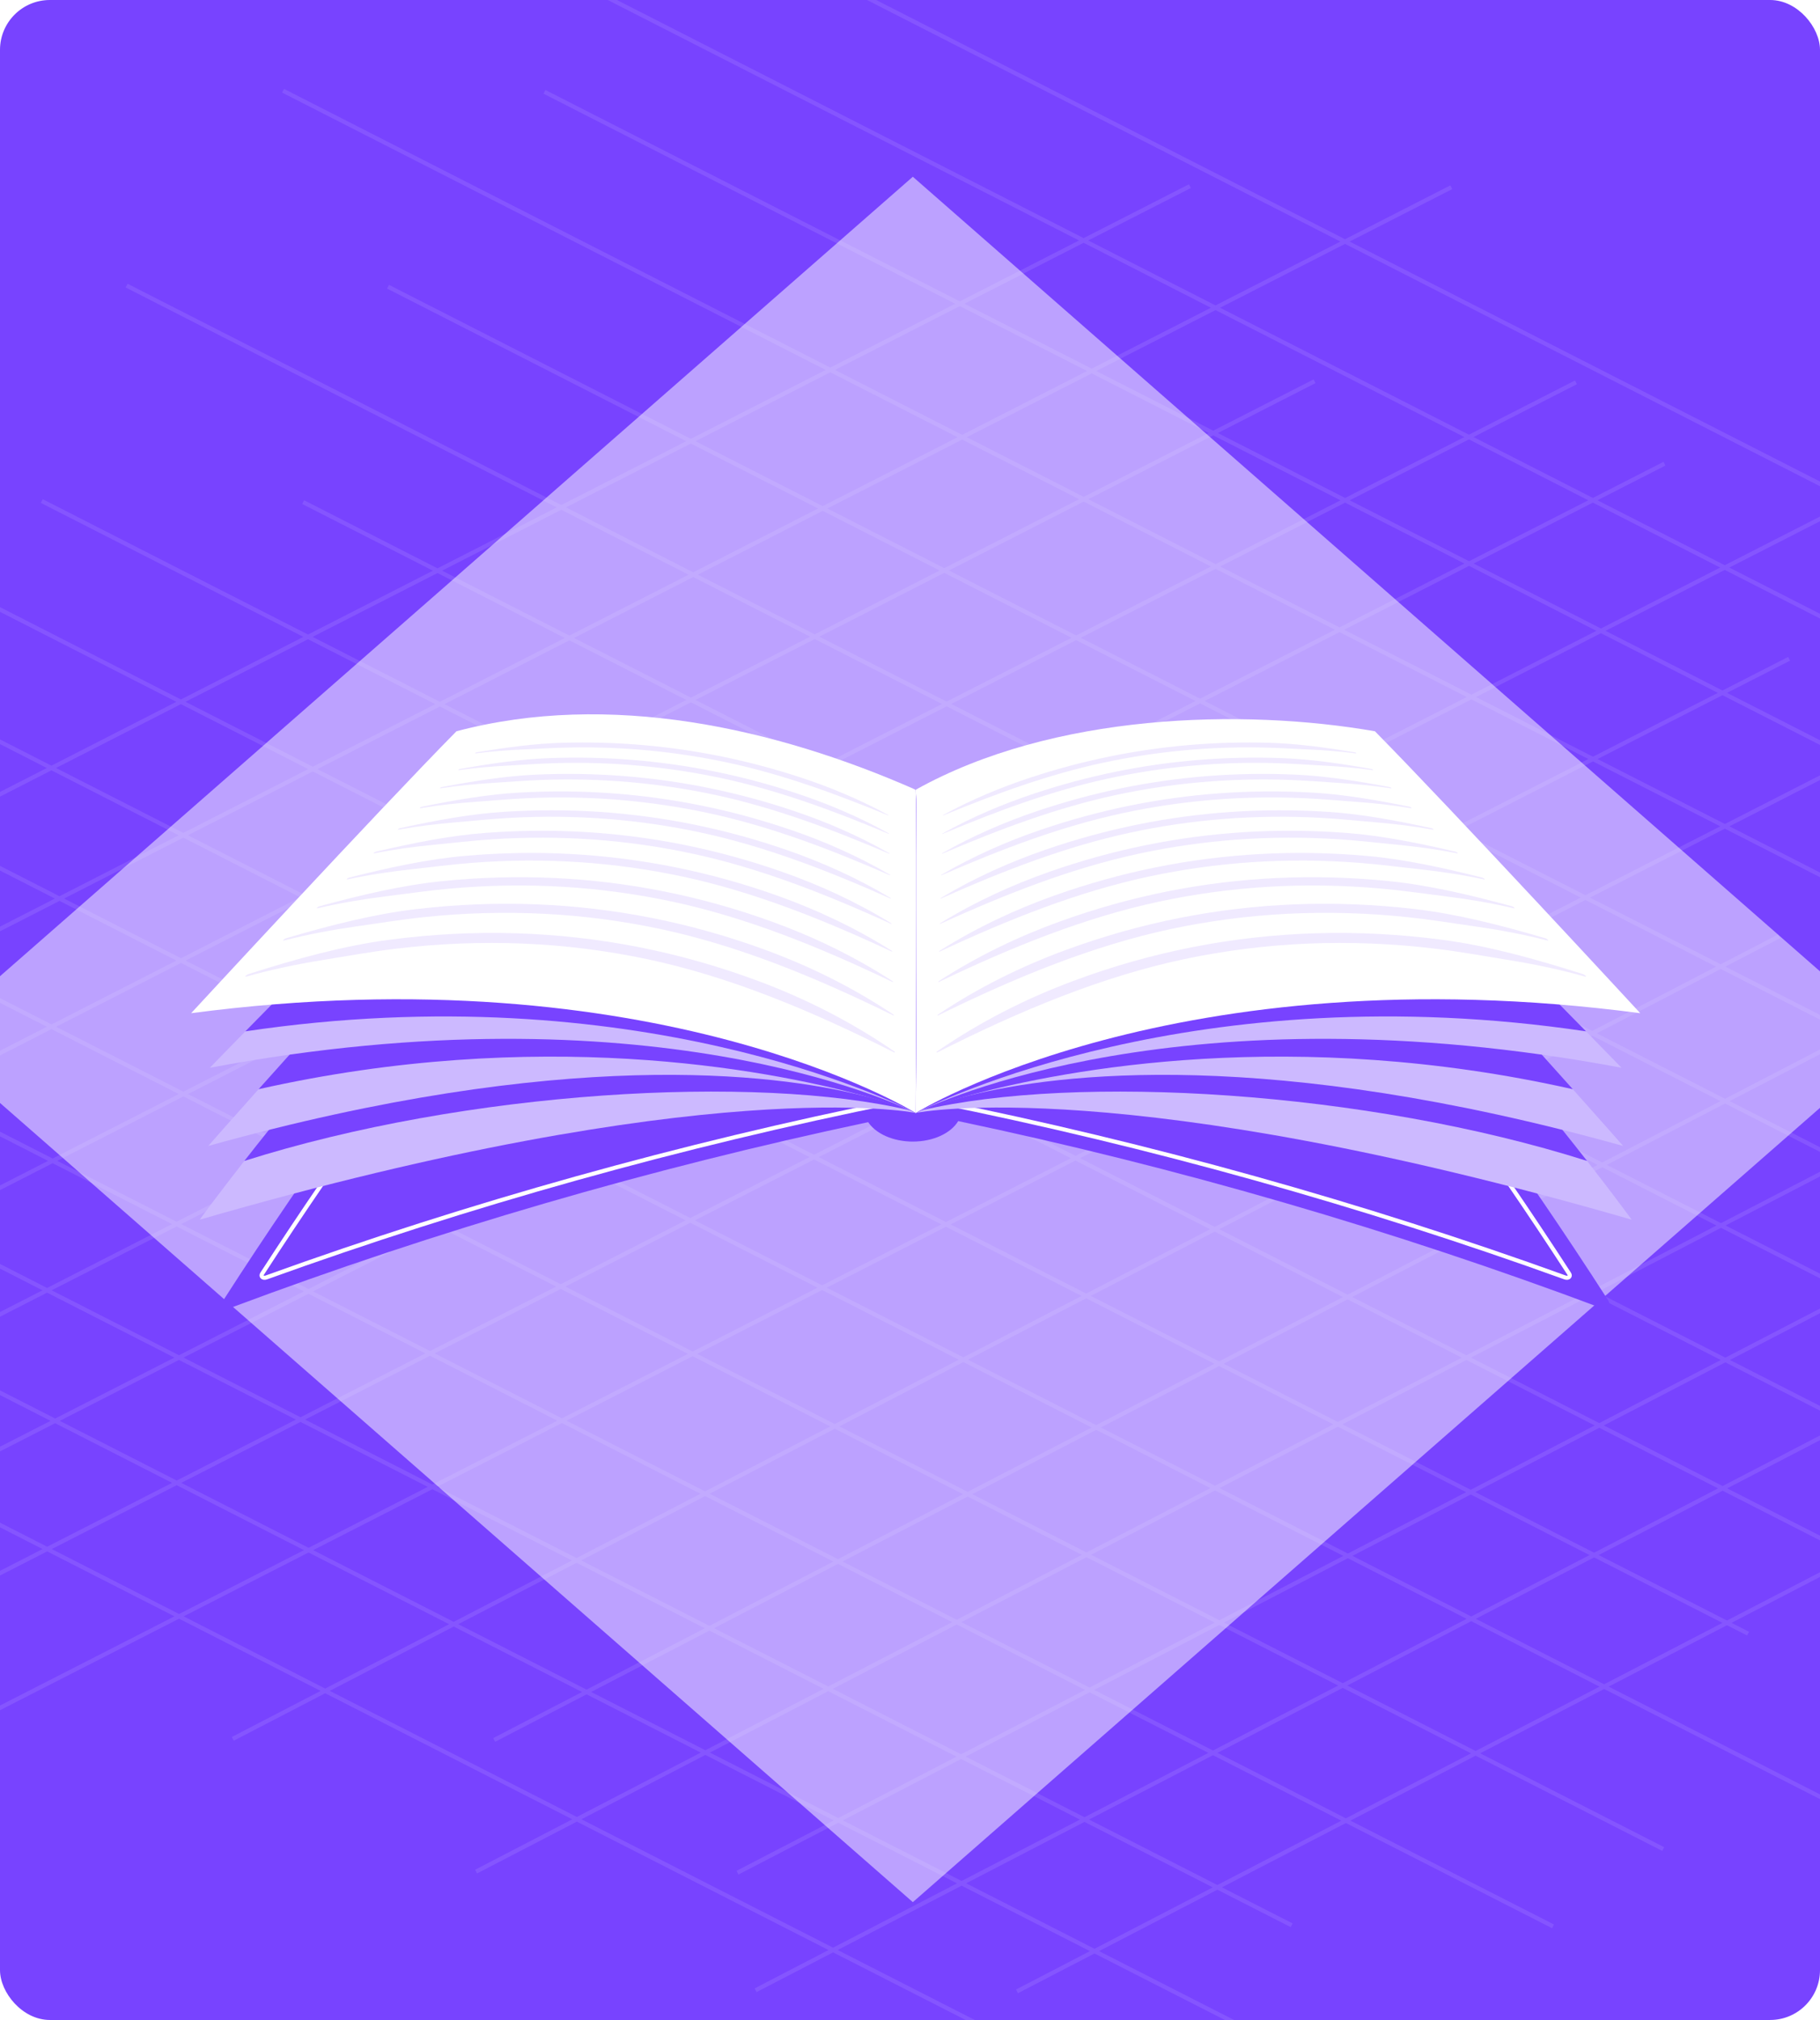 <svg width="438" height="486" viewBox="0 0 438 486" fill="none" xmlns="http://www.w3.org/2000/svg">
<g clip-path="url(#clip0_4778_41713)">
<rect width="438" height="486" rx="12" fill="#7843FF"/>
<path opacity="0.1" d="M486.699 257.22L443.741 279.509M443.741 279.509L383.244 310.898M443.741 279.509L505.408 310.963M443.741 279.509L383.174 248.616M383.244 310.898L321.97 342.691M383.244 310.898L444.911 342.352M383.244 310.898L322.677 280.005M321.97 342.691L261.473 374.08M321.97 342.691L383.637 374.144M321.97 342.691L261.403 311.798M261.473 374.08L199.321 406.327M261.473 374.08L323.14 405.534M261.473 374.08L200.906 343.187M199.321 406.327L138.825 437.716M199.321 406.327L260.989 437.781M199.321 406.327L138.755 375.435M138.825 437.716L114.575 450.299M138.825 437.716L200.492 469.17M138.825 437.716L78.258 406.824M553.962 285.77L505.408 310.963M505.408 310.963L444.911 342.352M505.408 310.963L561.024 339.33M444.911 342.352L383.637 374.144M444.911 342.352L540.603 391.161M383.637 374.144L323.14 405.534M383.637 374.144L420.691 393.044M323.14 405.534L260.989 437.781M323.14 405.534L400.271 444.875M260.989 437.781L200.492 469.17M260.989 437.781L310.844 463.21M200.492 469.17L181.838 478.849M200.492 469.17L290.424 515.041M428.146 225.282L383.174 248.616M383.174 248.616L322.677 280.005M383.174 248.616L318.631 215.696M322.677 280.005L261.403 311.798M322.677 280.005L257.666 246.846M261.403 311.798L200.906 343.187M261.403 311.798L195.918 278.396M200.906 343.187L138.755 375.435M200.906 343.187L134.952 309.546M138.755 375.435L78.258 406.824M138.755 375.435L72.319 341.549M78.258 406.824L56.022 418.361M78.258 406.824L11.354 372.699M430.566 158.503L383.361 182.622M383.361 182.622L318.631 215.696M383.361 182.622L598.672 292.444M383.361 182.622L322.373 151.515M318.631 215.696L257.666 246.846M318.631 215.696L257.644 184.589M257.666 246.846L195.918 278.396M257.666 246.846L196.679 215.739M195.918 278.396L134.952 309.546M195.918 278.396L134.93 247.289M134.952 309.546L72.319 341.549M134.952 309.546L73.965 278.439M72.319 341.549L11.354 372.699M72.319 341.549L11.332 310.442M11.354 372.699L-99.796 429.491M11.354 372.699L-49.633 341.592M400.563 111.564L383.339 120.365M383.339 120.365L322.373 151.515M383.339 120.365L619.092 240.613M383.339 120.365L260.783 57.854M322.373 151.515L257.644 184.589M322.373 151.515L260.805 120.112M257.644 184.589L196.679 215.739M257.644 184.589L196.076 153.185M196.679 215.739L134.93 247.289M196.679 215.739L135.11 184.335M134.93 247.289L73.965 278.439M134.93 247.289L73.362 215.886M73.965 278.439L11.332 310.442M73.965 278.439L12.396 247.036M11.332 310.442L-49.633 341.592M11.332 310.442L-50.236 279.038M-49.633 341.592L-129.798 382.552M-49.633 341.592L-111.202 310.188M316.364 91.724L260.805 120.112M260.805 120.112L196.076 153.185M260.805 120.112L199.818 89.004M196.076 153.185L135.11 184.335M196.076 153.185L135.088 122.078M135.11 184.335L73.362 215.886M135.11 184.335L74.123 153.228M73.362 215.886L12.396 247.036M73.362 215.886L12.374 184.778M12.396 247.036L-50.236 279.038M12.396 247.036L-48.591 215.929M-50.236 279.038L-111.202 310.188M-50.236 279.038L-111.224 247.931M-111.202 310.188L-213.998 362.712M-111.202 310.188L-172.189 279.081M286.361 44.785L260.783 57.854M260.783 57.854L199.818 89.004M260.783 57.854L88.54 -30M199.818 89.004L135.088 122.078M199.818 89.004L68.12 21.831M135.088 122.078L74.123 153.228M135.088 122.078L30.471 68.717M74.123 153.228L12.374 184.778M74.123 153.228L10.051 120.548M12.374 184.778L-48.591 215.929M12.374 184.778L-109.862 122.431M-48.591 215.929L-111.224 247.931M-48.591 215.929L-130.282 174.261M-111.224 247.931L-172.189 279.081M-111.224 247.931L-219.709 192.597M-172.189 279.081L-244 315.773M-172.189 279.081L-240.129 244.428M549.607 257.483L506.649 279.772M506.649 279.772L446.152 311.162M506.649 279.772L568.316 311.226M506.649 279.772L446.082 248.88M446.152 311.162L384.878 342.954M446.152 311.162L507.819 342.616M446.152 311.162L385.585 280.269M384.878 342.954L324.381 374.343M384.878 342.954L446.545 374.408M384.878 342.954L324.311 312.061M324.381 374.343L262.229 406.591M324.381 374.343L386.048 405.797M324.381 374.343L263.814 343.45M262.229 406.591L201.733 437.98M262.229 406.591L323.896 438.045M262.229 406.591L201.662 375.698M201.733 437.98L177.483 450.562M201.733 437.98L263.4 469.434M201.733 437.98L141.166 407.087M616.87 286.034L568.316 311.226M568.316 311.226L507.819 342.616M568.316 311.226L623.931 339.594M507.819 342.616L446.545 374.408M507.819 342.616L603.511 391.424M446.545 374.408L386.048 405.797M446.545 374.408L483.598 393.307M386.048 405.797L323.896 438.045M386.048 405.797L463.178 445.138M323.896 438.045L263.4 469.434M323.896 438.045L373.752 463.474M263.4 469.434L244.746 479.113M263.4 469.434L353.332 515.304M491.054 225.546L446.082 248.88M446.082 248.88L385.585 280.269M446.082 248.88L381.539 215.959M385.585 280.269L324.311 312.061M385.585 280.269L320.574 247.109M324.311 312.061L263.814 343.45M324.311 312.061L258.825 278.66M263.814 343.45L201.662 375.698M263.814 343.45L197.86 309.81M201.662 375.698L141.166 407.087M201.662 375.698L135.227 341.812M141.166 407.087L118.93 418.624M141.166 407.087L74.262 372.962M493.474 158.766L446.269 182.886M446.269 182.886L381.539 215.959M446.269 182.886L661.58 292.707M446.269 182.886L385.281 151.779M381.539 215.959L320.574 247.109M381.539 215.959L320.552 184.852M320.574 247.109L258.825 278.66M320.574 247.109L259.587 216.002M258.825 278.66L197.86 309.81M258.825 278.66L197.838 247.553M197.86 309.81L135.227 341.812M197.86 309.81L136.873 278.703M135.227 341.812L74.262 372.962M135.227 341.812L74.24 310.705M74.262 372.962L-36.888 429.754M74.262 372.962L13.275 341.855M463.471 111.828L446.247 120.629M446.247 120.629L385.281 151.779M446.247 120.629L682 240.877M446.247 120.629L323.691 58.118M385.281 151.779L320.552 184.852M385.281 151.779L323.713 120.375M320.552 184.852L259.587 216.002M320.552 184.852L258.983 153.449M259.587 216.002L197.838 247.553M259.587 216.002L198.018 184.599M197.838 247.553L136.873 278.703M197.838 247.553L136.27 216.149M136.873 278.703L74.24 310.705M136.873 278.703L75.304 247.299M74.24 310.705L13.275 341.855M74.24 310.705L12.671 279.301M13.275 341.855L-66.89 382.815M13.275 341.855L-48.294 310.452M379.272 91.987L323.713 120.375M323.713 120.375L258.983 153.449M323.713 120.375L262.726 89.268M258.983 153.449L198.018 184.599M258.983 153.449L197.996 122.341M198.018 184.599L136.27 216.149M198.018 184.599L137.031 153.492M136.27 216.149L75.304 247.299M136.27 216.149L75.282 185.042M75.304 247.299L12.671 279.301M75.304 247.299L14.317 216.192M12.671 279.301L-48.294 310.452M12.671 279.301L-48.316 248.194M-48.294 310.452L-151.09 362.975M-48.294 310.452L-109.281 279.344M349.269 45.048L323.691 58.118M323.691 58.118L262.726 89.268M323.691 58.118L151.447 -29.737M262.726 89.268L197.996 122.341M262.726 89.268L131.027 22.094M197.996 122.341L137.031 153.492M197.996 122.341L93.379 68.98M137.031 153.492L75.282 185.042M137.031 153.492L72.959 120.811M75.282 185.042L14.317 216.192M75.282 185.042L-46.954 122.694M14.317 216.192L-48.316 248.194M14.317 216.192L-67.374 174.525M-48.316 248.194L-109.281 279.344M-48.316 248.194L-156.801 192.86M-109.281 279.344L-181.092 316.036M-109.281 279.344L-177.221 244.691" stroke="white"/>
<g opacity="0.5" filter="url(#filter0_f_4778_41713)">
<path d="M219.681 457.65L456.752 250.123L219.681 42.525L-17.413 250.123L219.681 457.65Z" fill="white"/>
</g>
<path d="M385.05 314.591C335.42 296.001 283.81 280.931 230.6 269.731C228.87 272.631 224.63 274.651 219.7 274.661C214.9 274.661 210.77 272.751 208.94 269.991C156.16 281.161 104.95 296.141 55.7 314.591C54.18 315.151 52.97 314.111 53.71 312.901C74.63 280.351 97.73 248.411 122.97 217.291C154.84 208.161 187.34 200.351 220.38 193.941C253.42 200.351 285.92 208.151 317.79 217.291C343.03 248.411 366.12 280.361 387.05 312.901C387.78 314.101 386.56 315.151 385.05 314.591Z" fill="#7843FF"/>
<path d="M376.65 307.351C327.81 289.731 277.12 275.511 224.94 264.991C221.94 264.381 218.79 264.381 215.79 264.991C163.62 275.511 112.93 289.731 64.09 307.351C63.309 307.641 62.669 307.101 63.069 306.481C82.32 276.791 103.38 247.611 126.21 219.111C157.03 210.311 188.43 202.751 220.35 196.491C252.27 202.741 283.68 210.301 314.51 219.111C337.35 247.611 358.4 276.791 377.65 306.481C378.06 307.101 377.43 307.641 376.65 307.351Z" stroke="white" stroke-width="0.988" stroke-miterlimit="10"/>
<path d="M392.68 293.451C270.62 258.141 221.46 267.551 220.38 267.761C220.37 267.771 220.36 267.771 220.36 267.771C220.36 267.771 220.01 198.741 220.36 190.011C251.24 183.521 292.54 202.731 316.66 210.981C338.96 226.311 366.92 260.091 381.95 279.331C388.42 287.601 392.48 293.171 392.68 293.451Z" fill="#CCB9FF"/>
<path d="M381.95 279.321C328.73 262.431 258.89 258.341 221.8 267.141C221.59 267.231 221.39 267.301 221.24 267.371C220.8 267.561 220.53 267.691 220.42 267.741C220.41 267.751 220.4 267.751 220.39 267.761C220.38 267.771 220.37 267.771 220.37 267.771C220.37 267.771 220.02 198.741 220.37 190.011C251.25 183.521 292.55 202.731 316.67 210.981C338.97 226.311 366.92 260.091 381.95 279.321Z" fill="#7843FF"/>
<path d="M390.62 275.71C305.32 251.95 254.8 258.18 233.04 263.62C232.98 263.64 232.93 263.65 232.86 263.67C227.3 265.06 223.65 266.4 221.8 267.15C221.59 267.24 221.39 267.31 221.24 267.38C220.8 267.57 220.53 267.7 220.42 267.75C220.39 267.77 220.36 267.78 220.36 267.78C220.36 267.78 220.01 198.75 220.36 190.02C251.24 183.53 292.5 188.52 315.67 196.15C329.94 208.3 361.21 242.72 378.52 262.07C385.82 270.23 390.62 275.71 390.62 275.71Z" fill="#CCB9FF"/>
<path d="M378.52 262.061C311.51 246.981 256.73 257.161 233.04 263.611C232.98 263.631 232.93 263.641 232.86 263.661C227.46 265.141 223.7 266.411 221.8 267.141C221.59 267.231 221.39 267.301 221.24 267.371C220.95 267.491 220.72 267.591 220.59 267.651C220.52 267.691 220.45 267.721 220.42 267.741C220.39 267.761 220.36 267.771 220.36 267.771C220.36 267.771 220.01 198.741 220.36 190.011C251.24 183.521 292.5 188.511 315.67 196.141C329.94 208.291 361.22 242.711 378.52 262.061Z" fill="#7843FF"/>
<path d="M390.23 256.901C284.78 237.101 224.7 265.621 220.59 267.661C220.44 267.741 220.36 267.771 220.36 267.771C220.36 267.771 220.01 198.741 220.36 190.011C257.8 179.591 298.87 182.901 321.8 190.291C336.74 202.631 366.93 233.061 381.69 248.141C386.93 253.481 390.23 256.901 390.23 256.901Z" fill="#CCB9FF"/>
<path d="M381.7 248.14C287.8 234.14 224.77 265.5 220.59 267.65C220.44 267.73 220.36 267.76 220.36 267.76C220.36 267.76 220.01 198.73 220.36 190C257.8 179.58 298.87 182.89 321.8 190.28C336.75 202.63 366.93 233.07 381.7 248.14Z" fill="#7843FF"/>
<path d="M220.37 190.011C220.01 198.751 220.37 267.771 220.37 267.771C220.37 267.771 282.81 229.021 394.74 243.771C394.74 243.771 349.57 194.871 330.89 175.941C299.09 170.401 253.41 171.561 220.37 190.011Z" fill="white"/>
<path d="M48.06 293.451C170.12 258.141 219.28 267.551 220.36 267.761C220.37 267.771 220.38 267.771 220.38 267.771C220.38 267.771 220.73 198.741 220.38 190.011C189.5 183.521 148.2 202.731 124.08 210.981C101.78 226.311 73.82 260.091 58.79 279.331C52.32 287.601 48.26 293.171 48.06 293.451Z" fill="#CCB9FF"/>
<path d="M58.79 279.321C112.01 262.431 181.85 258.341 218.94 267.141C219.15 267.231 219.35 267.301 219.5 267.371C219.94 267.561 220.21 267.691 220.32 267.741C220.33 267.751 220.34 267.751 220.35 267.761C220.36 267.771 220.37 267.771 220.37 267.771C220.37 267.771 220.72 198.741 220.37 190.011C189.49 183.521 148.19 202.731 124.07 210.981C101.77 226.311 73.82 260.091 58.79 279.321Z" fill="#7843FF"/>
<path d="M50.12 275.711C135.42 251.951 185.94 258.181 207.7 263.621C207.76 263.641 207.81 263.651 207.88 263.671C213.44 265.061 217.09 266.401 218.94 267.151C219.15 267.241 219.35 267.311 219.5 267.381C219.94 267.571 220.21 267.701 220.32 267.751C220.35 267.771 220.38 267.781 220.38 267.781C220.38 267.781 220.73 198.751 220.38 190.021C189.5 183.531 148.24 188.521 125.07 196.151C110.8 208.301 79.53 242.721 62.22 262.071C54.92 270.231 50.12 275.711 50.12 275.711Z" fill="#CCB9FF"/>
<path d="M62.22 262.061C129.23 246.981 184.01 257.161 207.7 263.611C207.76 263.631 207.81 263.641 207.88 263.661C213.28 265.141 217.04 266.411 218.94 267.141C219.15 267.231 219.35 267.301 219.5 267.371C219.79 267.491 220.02 267.591 220.15 267.651C220.22 267.691 220.29 267.721 220.32 267.741C220.35 267.761 220.38 267.771 220.38 267.771C220.38 267.771 220.73 198.741 220.38 190.011C189.5 183.521 148.24 188.511 125.07 196.141C110.8 208.291 79.52 242.711 62.22 262.061Z" fill="#7843FF"/>
<path d="M50.51 256.901C155.96 237.101 216.04 265.621 220.15 267.661C220.3 267.741 220.38 267.771 220.38 267.771C220.38 267.771 220.73 198.741 220.38 190.011C182.94 179.591 141.87 182.901 118.94 190.291C104 202.631 73.81 233.061 59.05 248.141C53.81 253.481 50.51 256.901 50.51 256.901Z" fill="#CCB9FF"/>
<path d="M59.04 248.141C152.94 234.141 215.97 265.501 220.15 267.651C220.3 267.731 220.38 267.761 220.38 267.761C220.38 267.761 220.73 198.731 220.38 190.001C182.94 179.581 141.87 182.891 118.94 190.281C103.99 202.631 73.81 233.071 59.04 248.141Z" fill="#7843FF"/>
<path d="M220.37 190.011C220.73 198.751 220.37 267.771 220.37 267.771C220.37 267.771 157.93 229.021 46 243.771C46 243.771 91.17 194.871 109.85 175.941C146.51 166.221 186.4 175.041 220.37 190.011Z" fill="white"/>
<path d="M326.04 180.991C319.02 179.851 312.13 178.901 305.44 178.711C298.86 178.521 292.35 178.711 285.92 179.271C273.17 180.381 260.54 182.951 248.05 187.061C240.98 189.391 233.92 192.311 227 196.071C226.89 196.131 226.94 196.211 227.04 196.171C239.93 190.851 252.51 186.311 265.24 183.561C277.83 180.841 290.68 179.591 303.76 179.851C307.44 179.921 311.2 180.161 314.84 180.321C318.6 180.481 322.34 180.761 326.23 181.261C326.56 181.301 326.36 181.051 326.04 180.991Z" fill="#CCB9FF" fill-opacity="0.3"/>
<path d="M330.06 185.011C322.72 183.721 315.51 182.661 308.53 182.401C301.67 182.151 294.88 182.301 288.19 182.861C274.92 183.961 261.76 186.631 248.78 190.961C241.42 193.421 234.07 196.501 226.86 200.511C226.75 200.571 226.79 200.661 226.91 200.611C240.33 194.961 253.44 190.181 266.69 187.311C279.8 184.481 293.19 183.231 306.83 183.601C310.67 183.701 314.59 183.991 318.39 184.191C322.32 184.401 326.21 184.721 330.27 185.291C330.62 185.341 330.4 185.071 330.06 185.011Z" fill="#CCB9FF" fill-opacity="0.3"/>
<path d="M334.45 189.371C326.76 187.921 319.2 186.721 311.91 186.381C304.74 186.051 297.66 186.171 290.68 186.711C276.83 187.791 263.12 190.571 249.59 195.141C241.91 197.731 234.26 201.011 226.74 205.281C226.62 205.351 226.67 205.441 226.79 205.391C240.79 199.391 254.46 194.331 268.29 191.331C281.96 188.381 295.93 187.141 310.19 187.641C314.2 187.781 318.31 188.121 322.27 188.371C326.37 188.631 330.44 189.011 334.69 189.661C335.04 189.721 334.8 189.431 334.45 189.371Z" fill="#CCB9FF" fill-opacity="0.3"/>
<path d="M339.24 194.101C331.16 192.461 323.22 191.101 315.59 190.681C308.08 190.271 300.68 190.331 293.38 190.871C278.91 191.931 264.59 194.821 250.46 199.651C242.44 202.391 234.44 205.881 226.58 210.451C226.46 210.521 226.51 210.621 226.63 210.571C241.26 204.171 255.55 198.801 270 195.681C284.28 192.601 298.9 191.371 313.83 192.041C318.03 192.231 322.34 192.631 326.49 192.931C330.78 193.241 335.04 193.691 339.5 194.441C339.88 194.491 339.61 194.171 339.24 194.101Z" fill="#CCB9FF" fill-opacity="0.3"/>
<path d="M344.5 199.261C336 197.401 327.63 195.851 319.62 195.331C311.75 194.821 303.99 194.831 296.34 195.341C281.18 196.371 266.2 199.381 251.42 204.501C243.03 207.411 234.65 211.131 226.43 216.041C226.3 216.121 226.35 216.231 226.48 216.171C241.8 209.331 256.76 203.621 271.9 200.351C286.85 197.121 302.17 195.921 317.84 196.771C322.25 197.011 326.78 197.481 331.13 197.851C335.63 198.231 340.1 198.761 344.79 199.611C345.19 199.691 344.89 199.351 344.5 199.261Z" fill="#CCB9FF" fill-opacity="0.3"/>
<path d="M350.3 204.921C341.32 202.811 332.48 201.041 324.06 200.401C315.78 199.771 307.63 199.711 299.6 200.201C283.69 201.181 267.97 204.331 252.48 209.771C243.67 212.871 234.89 216.851 226.26 222.131C226.13 222.211 226.18 222.341 226.31 222.271C242.38 214.931 258.09 208.841 273.98 205.411C289.67 202.031 305.76 200.851 322.25 201.931C326.9 202.231 331.67 202.791 336.24 203.241C340.97 203.701 345.67 204.321 350.61 205.301C351.04 205.401 350.72 205.021 350.3 204.921Z" fill="#CCB9FF" fill-opacity="0.3"/>
<path d="M356.72 211.151C347.21 208.741 337.85 206.721 328.97 205.931C320.24 205.161 311.65 205.011 303.21 205.481C286.47 206.401 269.94 209.691 253.66 215.491C244.4 218.801 235.17 223.071 226.09 228.781C225.95 228.871 226.01 229.001 226.15 228.941C243.06 221.031 259.59 214.531 276.31 210.931C292.81 207.391 309.76 206.251 327.16 207.601C332.06 207.981 337.11 208.641 341.93 209.171C346.92 209.721 351.88 210.461 357.1 211.581C357.53 211.681 357.16 211.261 356.72 211.151Z" fill="#CCB9FF" fill-opacity="0.3"/>
<path d="M363.88 218.05C353.78 215.29 343.82 212.97 334.43 212.01C325.2 211.07 316.13 210.83 307.21 211.25C289.54 212.09 272.11 215.53 254.97 221.74C245.21 225.28 235.47 229.89 225.9 236.08C225.75 236.18 225.81 236.33 225.96 236.25C243.8 227.7 261.24 220.72 278.88 216.94C296.29 213.22 314.19 212.14 332.6 213.81C337.79 214.28 343.14 215.06 348.24 215.7C353.52 216.37 358.76 217.23 364.3 218.53C364.76 218.64 364.34 218.18 363.88 218.05Z" fill="#CCB9FF" fill-opacity="0.3"/>
<path d="M371.89 225.741C361.11 222.551 350.49 219.881 340.52 218.721C330.73 217.581 321.11 217.211 311.68 217.581C292.98 218.321 274.55 221.921 256.44 228.581C246.11 232.381 235.82 237.371 225.7 244.121C225.54 244.221 225.61 244.391 225.76 244.311C244.63 235.031 263.09 227.511 281.77 223.521C300.19 219.611 319.16 218.611 338.71 220.661C344.22 221.241 349.91 222.161 355.32 222.941C360.92 223.741 366.48 224.771 372.37 226.281C372.87 226.401 372.39 225.891 371.89 225.741Z" fill="#CCB9FF" fill-opacity="0.3"/>
<path d="M380.93 234.361C369.38 230.661 358 227.561 347.38 226.151C336.95 224.761 326.73 224.241 316.7 224.541C296.83 225.141 277.28 228.911 258.09 236.091C247.13 240.191 236.21 245.611 225.47 253C225.3 253.111 225.37 253.301 225.54 253.221C245.57 243.101 265.18 234.961 285.02 230.761C304.57 226.641 324.75 225.751 345.59 228.271C351.47 228.981 357.55 230.081 363.31 231.021C369.27 231.991 375.2 233.211 381.49 234.971C382.01 235.111 381.47 234.531 380.93 234.361Z" fill="#CCB9FF" fill-opacity="0.3"/>
<path d="M114.7 180.991C121.71 179.851 128.61 178.901 135.3 178.711C141.88 178.521 148.39 178.711 154.82 179.271C167.57 180.381 180.2 182.951 192.69 187.061C199.76 189.391 206.82 192.311 213.74 196.071C213.85 196.131 213.8 196.211 213.7 196.171C200.81 190.851 188.23 186.311 175.5 183.561C162.91 180.841 150.06 179.591 136.98 179.851C133.3 179.921 129.54 180.161 125.9 180.321C122.14 180.481 118.4 180.761 114.51 181.261C114.18 181.301 114.38 181.051 114.7 180.991Z" fill="#CCB9FF" fill-opacity="0.3"/>
<path d="M110.68 185.011C118.02 183.721 125.23 182.661 132.21 182.401C139.07 182.151 145.86 182.301 152.55 182.861C165.82 183.961 178.98 186.631 191.96 190.961C199.32 193.421 206.67 196.501 213.88 200.511C213.99 200.571 213.95 200.661 213.83 200.611C200.41 194.961 187.3 190.181 174.05 187.311C160.94 184.481 147.55 183.231 133.91 183.601C130.07 183.701 126.15 183.991 122.35 184.191C118.42 184.401 114.53 184.721 110.47 185.291C110.12 185.341 110.34 185.071 110.68 185.011Z" fill="#CCB9FF" fill-opacity="0.3"/>
<path d="M106.29 189.371C113.98 187.921 121.54 186.721 128.83 186.381C136 186.051 143.08 186.171 150.06 186.711C163.91 187.791 177.62 190.571 191.15 195.141C198.83 197.731 206.48 201.011 214 205.281C214.12 205.351 214.07 205.441 213.95 205.391C199.95 199.391 186.28 194.331 172.45 191.331C158.78 188.381 144.81 187.141 130.55 187.641C126.54 187.781 122.43 188.121 118.47 188.371C114.37 188.631 110.3 189.011 106.05 189.661C105.7 189.721 105.94 189.431 106.29 189.371Z" fill="#CCB9FF" fill-opacity="0.3"/>
<path d="M101.5 194.101C109.58 192.461 117.52 191.101 125.15 190.681C132.66 190.271 140.06 190.331 147.36 190.871C161.83 191.931 176.15 194.821 190.28 199.651C198.3 202.391 206.3 205.881 214.16 210.451C214.28 210.521 214.23 210.621 214.11 210.571C199.48 204.171 185.19 198.801 170.74 195.681C156.46 192.601 141.84 191.371 126.91 192.041C122.71 192.231 118.4 192.631 114.25 192.931C109.96 193.241 105.7 193.691 101.24 194.441C100.86 194.491 101.13 194.171 101.5 194.101Z" fill="#CCB9FF" fill-opacity="0.3"/>
<path d="M96.24 199.261C104.74 197.401 113.11 195.851 121.12 195.331C128.99 194.821 136.75 194.831 144.4 195.341C159.56 196.371 174.54 199.381 189.32 204.501C197.71 207.411 206.09 211.131 214.31 216.041C214.44 216.121 214.39 216.231 214.26 216.171C198.94 209.331 183.98 203.621 168.84 200.351C153.89 197.121 138.57 195.921 122.9 196.771C118.49 197.011 113.96 197.481 109.61 197.851C105.11 198.231 100.64 198.761 95.95 199.611C95.55 199.691 95.85 199.351 96.24 199.261Z" fill="#CCB9FF" fill-opacity="0.3"/>
<path d="M90.44 204.921C99.42 202.811 108.26 201.041 116.68 200.401C124.96 199.771 133.11 199.711 141.14 200.201C157.05 201.181 172.77 204.331 188.26 209.771C197.07 212.871 205.85 216.851 214.48 222.131C214.61 222.211 214.56 222.341 214.43 222.271C198.36 214.931 182.65 208.841 166.76 205.411C151.07 202.031 134.98 200.851 118.49 201.931C113.84 202.231 109.07 202.791 104.5 203.241C99.77 203.701 95.07 204.321 90.13 205.301C89.7 205.401 90.02 205.021 90.44 204.921Z" fill="#CCB9FF" fill-opacity="0.3"/>
<path d="M84.02 211.151C93.53 208.741 102.89 206.721 111.77 205.931C120.5 205.161 129.09 205.011 137.53 205.481C154.27 206.401 170.8 209.691 187.08 215.491C196.34 218.801 205.58 223.071 214.65 228.781C214.79 228.871 214.73 229.001 214.59 228.941C197.68 221.031 181.15 214.531 164.43 210.931C147.93 207.391 130.98 206.251 113.58 207.601C108.68 207.981 103.63 208.641 98.81 209.171C93.82 209.721 88.86 210.461 83.64 211.581C83.21 211.681 83.58 211.261 84.02 211.151Z" fill="#CCB9FF" fill-opacity="0.3"/>
<path d="M76.86 218.05C86.96 215.29 96.92 212.97 106.31 212.01C115.54 211.07 124.61 210.83 133.52 211.25C151.19 212.09 168.62 215.53 185.76 221.74C195.52 225.28 205.26 229.89 214.83 236.08C214.98 236.18 214.92 236.33 214.77 236.25C196.93 227.7 179.49 220.72 161.85 216.94C144.44 213.22 126.54 212.14 108.13 213.81C102.94 214.28 97.59 215.06 92.49 215.7C87.21 216.37 81.97 217.23 76.43 218.53C75.98 218.64 76.4 218.18 76.86 218.05Z" fill="#CCB9FF" fill-opacity="0.3"/>
<path d="M68.85 225.741C79.63 222.551 90.25 219.881 100.22 218.721C110.01 217.581 119.63 217.211 129.06 217.581C147.76 218.321 166.19 221.921 184.3 228.581C194.63 232.381 204.92 237.371 215.04 244.121C215.2 244.221 215.13 244.391 214.98 244.311C196.11 235.031 177.65 227.511 158.97 223.521C140.55 219.611 121.58 218.611 102.03 220.661C96.52 221.241 90.83 222.161 85.42 222.941C79.82 223.741 74.26 224.771 68.37 226.281C67.87 226.401 68.35 225.891 68.85 225.741Z" fill="#CCB9FF" fill-opacity="0.3"/>
<path d="M59.81 234.361C71.36 230.661 82.74 227.561 93.36 226.151C103.79 224.761 114.01 224.241 124.04 224.541C143.91 225.141 163.46 228.911 182.65 236.091C193.61 240.191 204.53 245.611 215.27 253C215.44 253.111 215.37 253.301 215.2 253.221C195.17 243.101 175.56 234.961 155.72 230.761C136.17 226.641 115.99 225.751 95.15 228.271C89.27 228.981 83.19 230.081 77.43 231.021C71.47 231.991 65.54 233.211 59.25 234.971C58.73 235.111 59.27 234.531 59.81 234.361Z" fill="#CCB9FF" fill-opacity="0.3"/>
</g>
<defs>
<filter id="filter0_f_4778_41713" x="-117.413" y="-57.475" width="674.165" height="615.125" filterUnits="userSpaceOnUse" color-interpolation-filters="sRGB">
<feFlood flood-opacity="0" result="BackgroundImageFix"/>
<feBlend mode="normal" in="SourceGraphic" in2="BackgroundImageFix" result="shape"/>
<feGaussianBlur stdDeviation="50" result="effect1_foregroundBlur_4778_41713"/>
</filter>
<clipPath id="clip0_4778_41713">
<rect width="438" height="486" rx="12" fill="white"/>
</clipPath>
</defs>
</svg>
